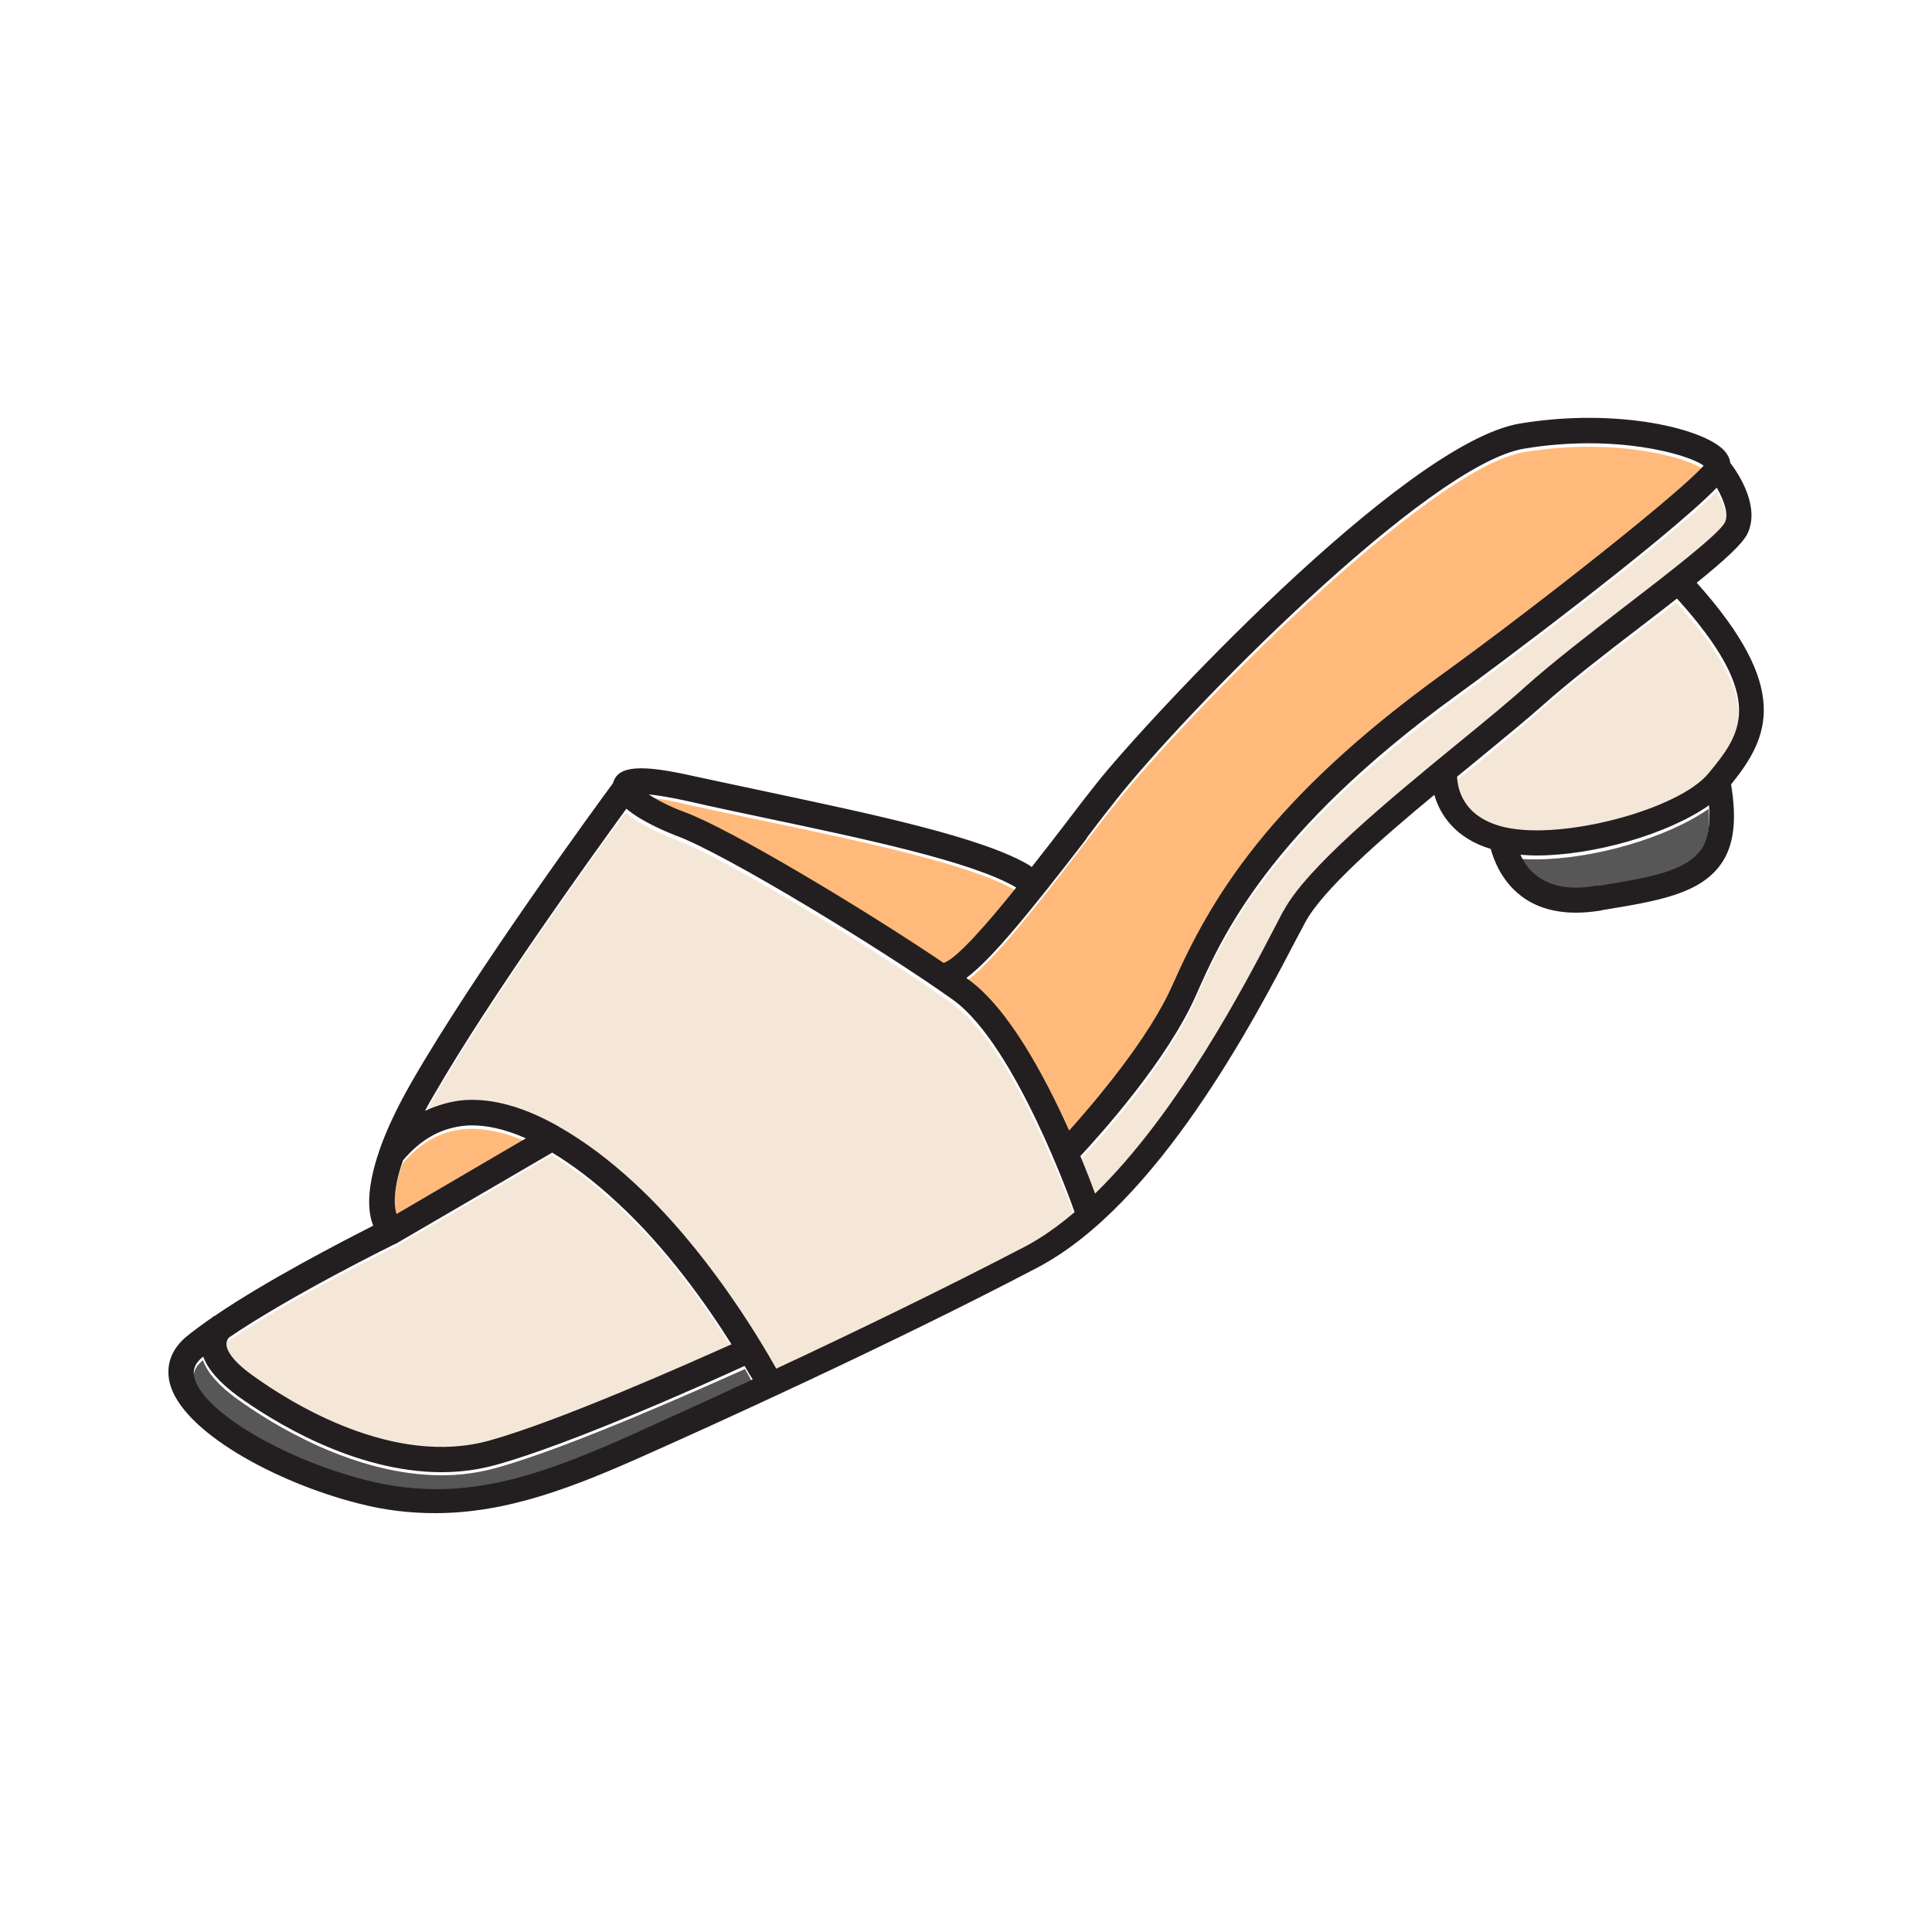 <?xml version="1.0" encoding="UTF-8"?>
<svg id="Layer_1" data-name="Layer 1" xmlns="http://www.w3.org/2000/svg" viewBox="0 0 50 50">
  <defs>
    <style>
      .cls-1 {
        fill: #f5e7d8;
      }

      .cls-2 {
        fill: #ffba7b;
      }

      .cls-3 {
        fill: #231f20;
      }

      .cls-4 {
        fill: #575757;
      }
    </style>
  </defs>
  <g>
    <path class="cls-2" d="M10.25,31.5c-.06-.2-.1-.62,.17-1.39,.47-.55,1-.85,1.64-.89,.47-.03,.99,.08,1.55,.32l-3.35,1.96Z"/>
    <path class="cls-1" d="M5.85,34.86c0-.1,.05-.15,.06-.16,1.59-1.09,4.34-2.45,4.37-2.46t0-.02h.02l3.98-2.32c.53,.32,1.09,.74,1.67,1.27,1.28,1.17,2.32,2.66,2.97,3.68-1.07,.49-4.45,1.99-6.26,2.49-2.47,.69-5.13-.96-6.15-1.69-.59-.42-.67-.7-.67-.8Z"/>
    <path class="cls-4" d="M19.28,35.43c.08,.14,.15,.26,.2,.36-1.33,.62-2.4,1.09-2.93,1.34-2.57,1.14-4.57,1.9-7.11,1.26-2.15-.55-4.21-1.78-4.41-2.65-.03-.13-.04-.31,.19-.51,0,0,.02-.02,.03-.03,.12,.33,.42,.67,.88,1,.91,.66,3.04,1.98,5.3,1.98,.47,0,.94-.06,1.41-.19,1.92-.53,5.43-2.11,6.44-2.56Z"/>
    <path class="cls-2" d="M17.69,21.09c-.39-.14-.7-.3-.91-.45,.22,.02,.55,.07,1.04,.19,.61,.13,1.28,.28,1.98,.42,2.52,.53,5.37,1.13,6.49,1.8-.77,.96-1.55,1.85-1.88,1.95-2.02-1.36-5.53-3.48-6.72-3.91Z"/>
    <path class="cls-1" d="M27.8,31.46c-.41,.34-.83,.65-1.26,.87-2.13,1.11-4.51,2.26-6.46,3.17-.44-.79-1.8-3.08-3.68-4.8-.66-.62-1.3-1.09-1.91-1.44,0,0-.02,0-.03,0-.88-.5-1.7-.74-2.45-.69-.36,.02-.7,.13-1.02,.28,.07-.14,.15-.28,.23-.43,1.47-2.56,4.12-6.23,4.97-7.39,.44,.37,1.15,.64,1.27,.69,1.26,.45,5.47,3.02,7.19,4.26,1.62,1.15,3.1,5.35,3.15,5.49Z"/>
    <path class="cls-2" d="M28.11,21.78c.28-.37,.55-.72,.79-1.01,1.65-2.1,8.02-8.65,10.55-9.07,2.35-.39,4.23,.14,4.63,.45-.58,.69-4.21,3.55-6.78,5.41-4.43,3.21-5.96,5.75-6.96,8.02-.62,1.41-2.04,3.06-2.69,3.78-.62-1.39-1.57-3.17-2.62-3.91-.02-.02-.03-.02-.05-.03,.64-.48,1.59-1.62,3.12-3.63Z"/>
    <path class="cls-4" d="M44.22,20.94c.04,.51-.03,.9-.22,1.16-.38,.56-1.32,.7-2.61,.92h-.1c-.64,.11-1.15,.03-1.51-.24-.22-.16-.36-.37-.45-.56,.13,.02,.27,.02,.4,.02,1.49,0,3.4-.55,4.48-1.3Z"/>
    <path class="cls-1" d="M38.94,21.5c-1.08-.24-1.22-1-1.24-1.31,.17-.14,.34-.28,.5-.4,.67-.56,1.29-1.06,1.72-1.46,.65-.58,1.6-1.31,2.53-2.02,.34-.26,.65-.5,.93-.72,2.37,2.62,1.64,3.52,.82,4.52-.77,.94-3.77,1.74-5.26,1.4Z"/>
    <path class="cls-1" d="M37.79,19.28c-1.87,1.53-3.98,3.26-4.59,4.39l-.23,.46c-.75,1.44-2.49,4.76-4.63,6.86-.09-.23-.22-.57-.39-.97,.53-.56,2.27-2.49,3-4.18,.65-1.47,1.85-4.2,6.74-7.75,.77-.57,5.42-4.02,6.73-5.37,.18,.29,.32,.67,.21,.9-.15,.3-1.5,1.34-2.57,2.17-.93,.71-1.89,1.46-2.57,2.06-.44,.39-1.04,.88-1.7,1.43Z"/>
  </g>
  <path class="cls-3" d="M43.9,15.09c.73-.59,1.18-1,1.32-1.27,.34-.69-.21-1.54-.44-1.84-.01-.09-.05-.19-.14-.3-.5-.58-2.76-1.14-5.3-.72-3.03,.5-9.8,7.84-10.95,9.3-.24,.3-.51,.65-.79,1.02-.25,.33-.57,.74-.9,1.16-.02-.01-.03-.03-.05-.04-1.2-.73-4.13-1.34-6.71-1.89-.7-.15-1.37-.29-1.97-.42-1.4-.32-1.97-.27-2.1,.16,0,0,0,0,0,.01-.5,.68-3.57,4.88-5.21,7.73-.39,.68-.65,1.24-.82,1.72,0,.02-.02,.04-.02,.06-.35,1.01-.3,1.61-.16,1.95-.81,.41-2.8,1.44-4.11,2.34,0,0-.02,0-.03,.01,0,0-.02,.02-.02,.02-.27,.19-.52,.37-.71,.53-.46,.41-.47,.85-.4,1.16,.3,1.25,2.72,2.58,4.89,3.13,.69,.18,1.35,.25,1.98,.25,1.89,0,3.61-.68,5.55-1.55,1.37-.61,6.14-2.76,10.03-4.8,3.13-1.64,5.63-6.44,6.7-8.49l.24-.45c.43-.81,1.89-2.1,3.34-3.3,.15,.53,.56,1.13,1.46,1.4,.08,.29,.28,.83,.79,1.22,.38,.29,.86,.43,1.42,.43,.19,0,.4-.02,.61-.05l.09-.02c1.4-.23,2.5-.41,3.05-1.19,.34-.48,.41-1.15,.26-2.06,.99-1.22,1.56-2.49-.9-5.23Zm-15.78,6.6c.28-.37,.55-.72,.79-1.02,1.65-2.1,8.02-8.65,10.54-9.06,2.35-.39,4.23,.14,4.64,.44-.59,.68-4.21,3.55-6.78,5.41-4.43,3.21-5.96,5.75-6.96,8.02-.62,1.41-2.04,3.06-2.68,3.78-.63-1.4-1.57-3.17-2.62-3.92-.01,0-.03-.02-.04-.03,.64-.48,1.58-1.62,3.12-3.62Zm-10.29-.95c.6,.14,1.28,.28,1.98,.43,2.52,.53,5.37,1.13,6.49,1.8-.77,.96-1.55,1.85-1.88,1.95-2.01-1.36-5.53-3.48-6.72-3.91-.38-.14-.7-.31-.91-.45,.22,.02,.54,.07,1.04,.18Zm-5.77,8.39c.47-.03,.99,.08,1.55,.33l-3.35,1.96c-.06-.2-.1-.62,.17-1.39,.47-.56,1.01-.85,1.64-.9Zm-1.76,3.02s0,0,0,0c0,0,0,0,.01,0l3.98-2.32c.53,.32,1.09,.74,1.67,1.28,1.28,1.17,2.33,2.66,2.97,3.68-1.07,.48-4.46,1.99-6.26,2.49-2.47,.69-5.12-.95-6.14-1.69-.59-.42-.67-.7-.67-.8,0-.1,.05-.15,.06-.17,1.59-1.09,4.34-2.45,4.38-2.46Zm6.26,4.89c-2.57,1.15-4.58,1.91-7.11,1.26-2.14-.55-4.21-1.78-4.42-2.65-.03-.13-.04-.31,.19-.51,.01-.01,.03-.02,.04-.03,.12,.33,.42,.67,.88,1.01,.91,.66,3.03,1.98,5.29,1.98,.47,0,.94-.06,1.41-.19,1.92-.53,5.43-2.1,6.43-2.56,.08,.14,.15,.26,.21,.35-1.33,.62-2.4,1.1-2.93,1.34Zm9.99-4.79c-2.13,1.11-4.51,2.26-6.46,3.17-.44-.78-1.8-3.08-3.68-4.81-.66-.61-1.3-1.08-1.91-1.43,0,0-.02,0-.03-.02-.88-.5-1.7-.74-2.45-.69-.36,.03-.7,.13-1.02,.28,.07-.14,.15-.28,.24-.43,1.47-2.55,4.12-6.22,4.97-7.39,.44,.37,1.15,.64,1.27,.69,1.26,.45,5.46,3.02,7.19,4.26,1.61,1.16,3.1,5.36,3.14,5.49-.41,.35-.83,.65-1.26,.88Zm6.66-8.67l-.24,.46c-.75,1.44-2.48,4.76-4.63,6.85-.08-.22-.21-.56-.38-.97,.52-.56,2.26-2.49,3-4.18,.65-1.47,1.85-4.2,6.74-7.75,.78-.56,5.42-4.02,6.73-5.37,.17,.3,.32,.67,.21,.9-.15,.3-1.5,1.34-2.58,2.17-.93,.72-1.89,1.46-2.56,2.06-.43,.39-1.04,.89-1.7,1.43-1.87,1.53-3.98,3.27-4.58,4.39Zm4.5-3.48c.17-.14,.34-.28,.5-.41,.67-.55,1.29-1.06,1.73-1.45,.65-.58,1.6-1.32,2.53-2.03,.34-.26,.65-.5,.93-.72,2.37,2.62,1.64,3.52,.82,4.52-.77,.94-3.78,1.74-5.27,1.4-1.09-.25-1.23-1-1.24-1.31Zm6.3,1.9c-.39,.55-1.32,.71-2.61,.92h-.09c-.64,.12-1.15,.03-1.52-.24-.22-.16-.36-.37-.44-.56,.13,.01,.27,.02,.41,.02,1.49,0,3.4-.55,4.47-1.3,.04,.51-.03,.9-.21,1.16Z"/>
</svg>